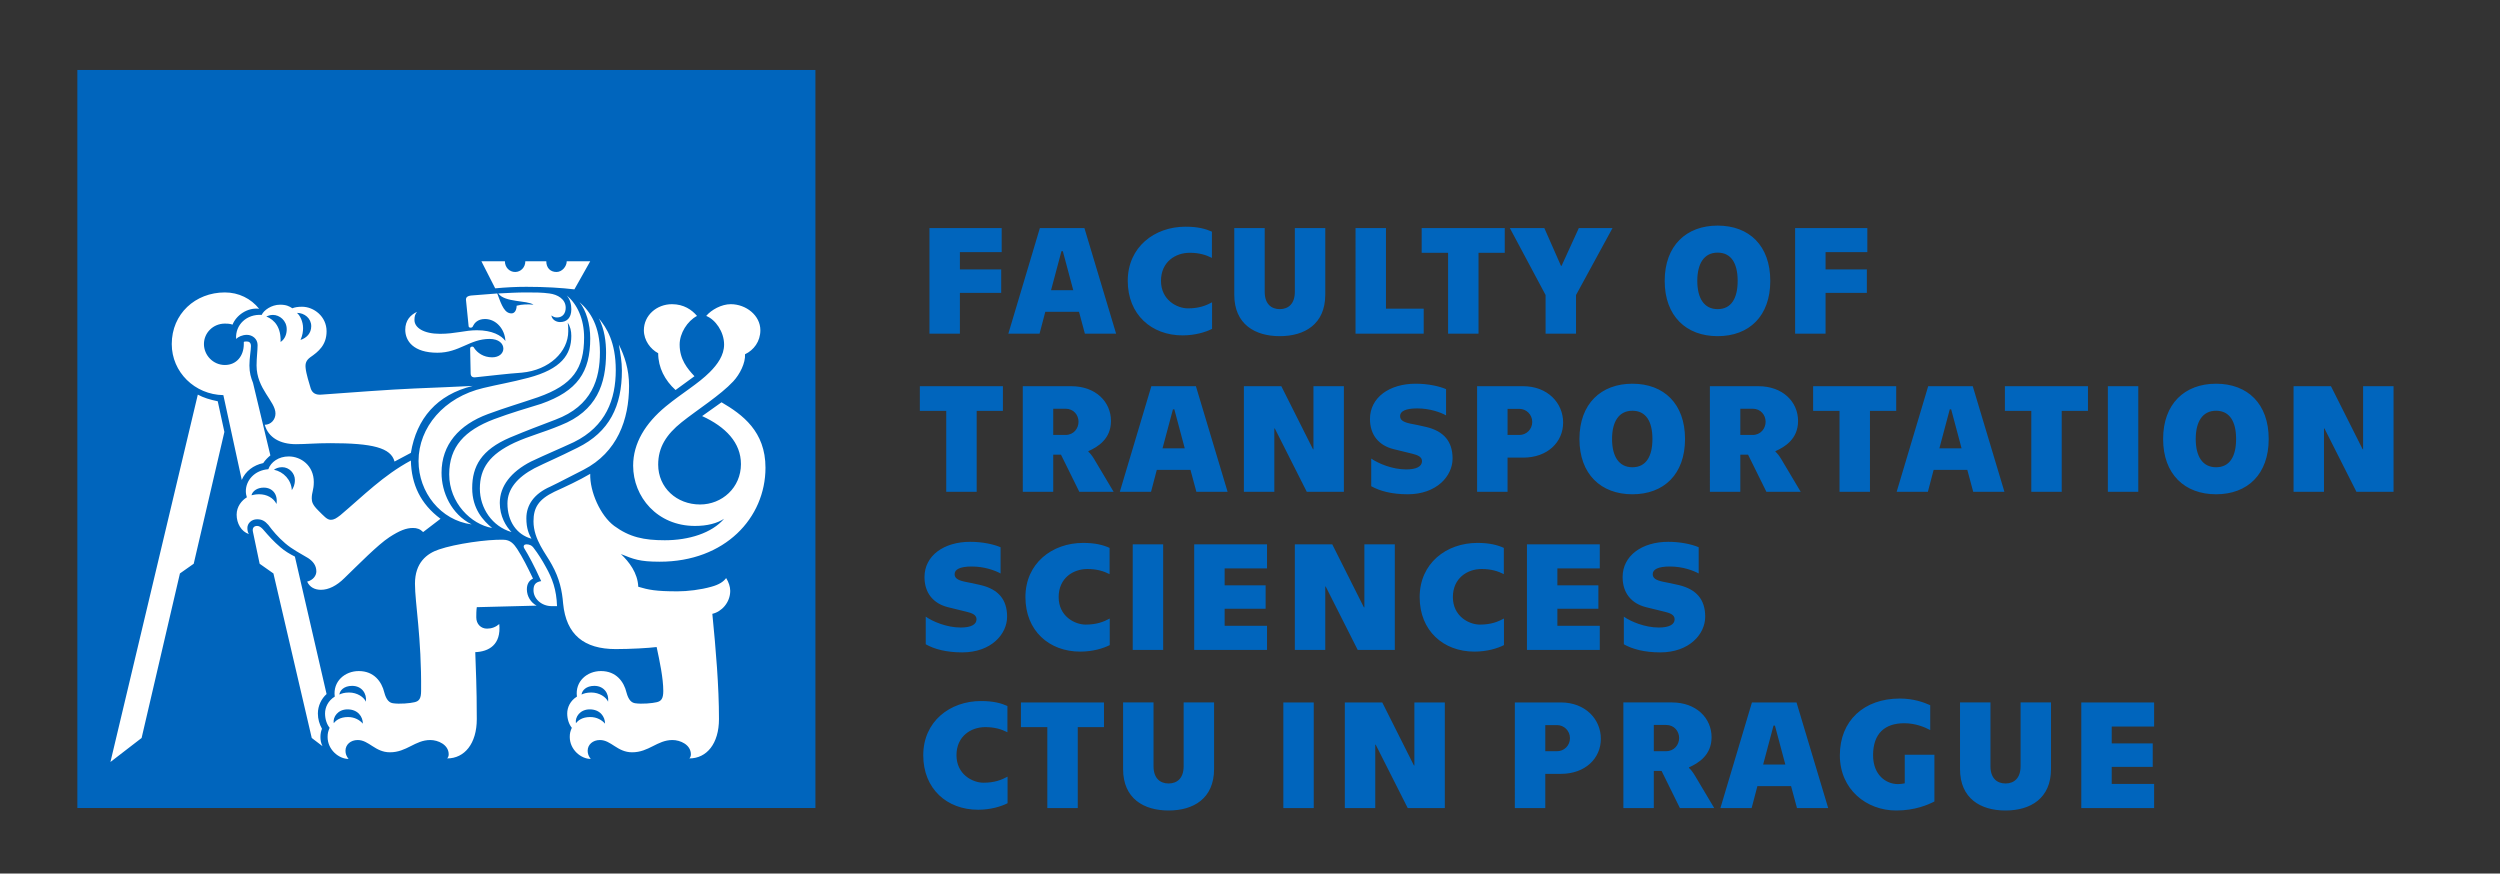 <?xml version="1.0" encoding="utf-8"?>
<!-- Generator: Adobe Illustrator 15.0.0, SVG Export Plug-In . SVG Version: 6.00 Build 0)  -->
<!DOCTYPE svg PUBLIC "-//W3C//DTD SVG 1.1//EN" "http://www.w3.org/Graphics/SVG/1.1/DTD/svg11.dtd">
<svg version="1.1" id="Layer_1" xmlns="http://www.w3.org/2000/svg" xmlns:xlink="http://www.w3.org/1999/xlink" x="0px" y="0px"
	 width="649px" height="226.77px" viewBox="0 0 649 226.77" enable-background="new 0 0 649 226.77" xml:space="preserve">
<rect x="0" y="0" width="649" height="226.77" fill="#333333" stroke="none"/>
<g>
	<rect x="20.082" y="18.164" fill="#0065BD" width="191.599" height="191.597"/>
	<g>
		<path fill="#FFFFFF" d="M175.373,101.251l4.909-3.583c-1.855-1.989-3.847-4.377-3.847-8.224c0-2.918,1.991-6.103,4.51-7.428
			c-1.325-1.591-3.45-3.049-6.498-3.049c-3.98,0-7.297,2.918-7.297,6.764c0,2.652,1.725,4.909,3.716,5.968
			C170.865,95.413,172.59,98.729,175.373,101.251 M149.113,75.121l4.11-7.298h-6.102c0,1.326-1.195,2.785-2.656,2.785
			c-1.587,0-2.65-1.061-2.65-2.785h-5.439c0,1.592-1.192,2.785-2.651,2.785c-1.46,0-2.655-1.193-2.655-2.785h-6.101l3.583,7.029
			c2.786-0.264,5.437-0.395,8.091-0.395C141.547,74.457,145.795,74.721,149.113,75.121 M137.968,139.849
			c-0.663-1.192-1.325-2.654-1.325-5.304c0-3.451,1.988-6.369,6.235-8.228c2.785-1.326,4.904-2.518,8.621-4.373
			c8.753-4.512,11.805-13.001,11.805-21.755c0-4.377-1.195-7.827-2.653-10.745c0.396,2.388,0.795,4.379,0.795,6.765
			c0,9.152-3.182,15.919-11.54,20.028c-5.303,2.652-7.959,3.716-11.144,5.309c-4.506,2.386-7.029,5.438-7.029,9.152
			C131.733,135.338,134.12,138.788,137.968,139.849 M132.796,138.125c-1.458-1.46-3.049-4.111-3.049-7.562
			c0-4.376,2.916-8.09,8.089-10.744c4.51-2.122,7.162-3.185,11.14-5.04c8.359-4.112,10.878-11.142,10.878-18.702
			c0-7.297-2.386-11.011-4.377-13.399c1.459,2.787,1.858,6.102,1.858,8.889c0,8.09-2.385,15.12-11.804,18.833
			c-4.777,1.989-7.829,2.653-11.939,4.509c-6.501,3.053-9.02,6.636-9.02,11.938C124.571,131.89,127.755,136.665,132.796,138.125
			 M127.755,137.062c-2.256-1.857-5.174-4.906-5.174-10.347c0-5.701,2.388-9.946,9.815-13.13c4.778-1.989,7.298-2.918,11.808-4.642
			c9.55-3.582,11.539-10.612,11.539-17.51c0-6.63-2.388-10.479-5.306-12.998c1.725,2.122,2.787,5.705,2.787,9.417
			c0,8.753-3.317,13.663-12.733,16.98c-3.847,1.192-7.958,2.386-12.205,3.978c-7.692,2.918-11.672,7.162-11.672,14.327
			C116.613,130.563,122.317,136.137,127.755,137.062 M122.45,136.137c-5.306-2.654-7.828-8.356-7.828-13.4
			c0-7.294,4.511-12.467,12.069-15.254c4.647-1.723,8.36-2.783,13.002-4.375c9.02-3.185,11.938-7.428,11.938-15.52
			c0-4.644-1.726-8.622-4.51-10.876c0.927,1.06,1.193,2.386,1.193,3.581c0,2.255-1.193,3.315-2.917,3.315
			c-1.062,0-2.125-0.663-2.255-1.723c0.53,0.396,0.929,0.53,1.462,0.53c1.456,0,2.252-1.061,2.252-2.521
			c0-2.255-2.122-3.449-4.245-3.713c-1.857-0.266-3.849-0.266-6.102-0.266s-4.377,0.133-7.162,0.266
			c1.722,2.388,7.427,1.725,9.151,2.917c-1.461-0.131-2.918-0.131-4.379,0.265c0,0.931-0.395,1.992-1.324,1.992
			c-1.726,0-2.521-1.856-3.715-5.173l-6.764,0.531c-1.062,0.131-1.46,0.53-1.329,1.326l0.665,6.632c0,0.264,0.266,0.397,0.532,0.397
			c0.264,0,0.527-0.133,0.661-0.532c0.266-0.531,1.064-1.723,3.051-1.723c2.919,0,5.173,2.653,5.305,5.703
			c-1.061-1.458-3.447-2.785-7.429-2.785c-3.049,0-5.568,0.929-9.548,0.929c-4.244,0-6.631-1.592-6.631-3.582
			c0-0.929,0.13-1.46,0.663-2.124c-1.726,0.796-3.051,2.257-3.051,4.643c0,2.918,2.124,5.971,8.354,5.971
			c5.704,0,8.359-3.583,13.53-3.583c2.389,0,3.583,1.192,3.583,2.521c0,1.192-1.063,2.255-2.918,2.255
			c-2.256,0-3.845-1.193-4.643-2.388c-0.133-0.267-0.266-0.397-0.532-0.397c-0.395,0-0.53,0.263-0.53,0.53l0.135,6.367
			c0,0.795,0.395,1.194,1.326,1.062c3.978-0.399,8.089-0.929,11.938-1.193c7.162-0.663,12.071-5.441,12.071-10.744
			c0-0.797,0-1.461-0.133-2.256c0.661,1.062,0.927,2.123,0.927,3.448c0,4.91-2.651,8.624-11.14,10.878
			c-4.512,1.193-7.827,1.722-11.675,2.651c-10.214,2.389-16.844,10.214-16.844,18.97C108.655,127.78,114.357,135.073,122.45,136.137
			 M78.012,88.25c0.533-1.192,0.666-2.253,0.666-3.051c0-1.725-0.799-3.314-1.592-3.977c1.988,0,3.712,1.457,3.712,3.448
			C80.797,86.526,79.604,87.721,78.012,88.25 M102.42,119.819l4.245-2.256c1.458-8.884,6.763-15.12,16.048-17.375
			c-4.906,0.264-9.152,0.396-15.119,0.663c-6.367,0.264-16.845,1.063-24.14,1.592c-1.462,0.133-2.39-0.399-2.788-1.592
			c-0.396-1.325-1.193-3.847-1.326-5.306c-0.135-1.193,0.133-1.991,1.195-2.785c2.121-1.461,4.245-3.184,4.245-6.764
			c0-3.848-3.317-6.366-6.368-6.366c-1.061,0-1.856,0.131-2.52,0.395c-0.797-0.528-1.591-0.928-3.184-0.928
			c-2.257,0-4.245,1.46-4.776,2.652c-3.845-0.263-6.896,2.521-6.632,6.236c0.53-0.532,1.593-1.06,2.787-1.06
			c1.458,0,2.786,1.06,2.786,2.651c0,1.459-0.267,3.317-0.267,5.304c0,6.104,4.909,9.288,4.909,12.47
			c0,1.592-1.196,2.918-2.787,2.918c0.929,3.316,3.98,5.039,8.091,5.039c2.654,0,5.042-0.263,8.888-0.263
			C96.717,115.045,101.489,116.237,102.42,119.819 M143.272,157.357h1.332c-0.138-4.244-1.196-7.163-2.92-10.212
			c-0.93-1.725-2.124-3.582-3.053-4.776c-0.529-0.796-1.194-1.061-1.988-1.061c-0.533,0-0.929,0.396-0.533,1.061
			c1.064,1.724,2.521,4.377,4.379,8.488c-1.592,0.267-1.991,1.062-1.991,2.388C138.499,155.368,140.49,157.357,143.272,157.357
			 M72.84,88.781c0.131-3.714-1.458-5.703-3.713-6.632c0.396-0.133,0.927-0.399,1.723-0.399c1.724,0,3.583,1.461,3.583,3.716
			C74.433,86.659,74.034,87.985,72.84,88.781 M157.865,182.161c-0.53-1.193-2.255-2.385-4.377-2.385
			c-1.195,0-1.988,0.264-2.521,0.528c0.133-1.062,1.195-2.254,3.317-2.254C156.803,178.051,158.129,180.04,157.865,182.161
			 M157.069,187.866c-0.796-0.928-2.12-1.724-3.846-1.724c-2.124,0-3.183,0.929-3.716,1.591c-0.263-1.591,1.063-3.581,3.583-3.581
			C155.742,184.152,157.069,186.009,157.069,187.866 M62.762,124.593c0.927-2.255,3.048-3.845,5.569-4.374
			c0.529-0.799,1.193-1.459,1.858-1.991l-4.51-18.836c-0.532-1.325-0.931-2.651-0.931-4.511c0-1.987,0.399-3.978,0.399-5.039
			c0-0.929-0.53-1.193-1.06-1.193c-0.398,0-0.665,0-0.796,0.131v0.532c0,3.049-1.86,5.437-4.908,5.437
			c-3.049,0-5.439-2.518-5.439-5.437c0-2.918,2.39-5.309,5.439-5.309c0.53,0,1.194,0,1.988,0.267c0.93-2.386,3.848-4.51,6.896-4.111
			c-2.12-2.654-5.304-4.246-8.884-4.246c-7.695,0-13.795,5.573-13.795,13.399c0,7.293,5.969,13.131,13.397,13.264L62.762,124.593z
			 M83.32,153.113c1.989,0,4.11-1.063,6.1-3.051c3.581-3.449,8.623-8.622,11.674-10.613c2.652-1.724,4.376-2.387,6.1-2.387
			c1.063,0,1.86,0.266,2.655,1.062l4.509-3.449c-5.172-3.847-7.56-8.888-7.693-15.121c-7.162,3.847-12.335,9.152-18.307,14.192
			c-1.061,0.798-1.59,1.192-2.519,1.192c-0.93,0-1.726-0.926-3.317-2.519c-1.326-1.327-1.592-2.122-1.592-3.049
			c0-1.592,0.532-2.125,0.532-4.248c0-4.243-3.315-6.63-6.499-6.63c-2.653,0-4.644,1.459-5.306,3.316
			c-3.584,0.264-5.838,2.918-5.838,5.701c0,0.664,0.135,1.195,0.268,1.592c-1.325,0.798-2.656,2.388-2.656,4.512
			c0,2.255,1.195,4.376,3.186,5.041c-0.267-0.4-0.399-0.931-0.399-1.594c0-1.192,1.062-2.255,2.521-2.255
			c1.193,0,1.989,0.397,2.918,1.46c1.193,1.591,2.388,3.05,4.377,4.774c1.857,1.593,3.978,2.654,5.969,3.849
			c1.193,0.794,2.12,1.855,2.12,3.448c0,1.062-0.794,2.255-2.386,2.653C80.4,152.45,81.729,153.113,83.32,153.113 M75.758,127.247
			c-0.133-2.654-2.121-4.773-4.643-5.303c0.399-0.269,1.061-0.664,2.123-0.664c1.856,0,3.317,1.59,3.317,3.312
			C76.555,125.921,76.156,126.584,75.758,127.247 M90.482,197.018c-0.532-0.662-0.796-1.325-0.796-2.121
			c0-1.591,1.326-2.786,3.181-2.786c2.919,0,4.512,3.185,8.36,3.185c4.377,0,6.497-3.185,10.477-3.185
			c1.991,0,4.778,1.195,4.778,3.716c0,0.397-0.137,0.795-0.398,1.061c4.51,0,7.69-3.847,7.69-10.214
			c0-8.887-0.262-12.469-0.395-17.377c3.45-0.132,6.763-1.856,6.231-7.293c-0.927,0.793-1.987,1.191-3.181,1.191
			c-1.592,0-2.787-1.191-2.787-2.918c0-0.798,0-1.725,0.131-2.653l15.521-0.399c-1.459-0.794-2.52-2.385-2.52-4.24
			c0-1.328,0.53-2.257,1.593-2.789c-1.462-3.049-2.654-5.437-4.111-7.692c-0.798-1.193-1.725-2.387-3.583-2.387
			c-4.112-0.133-12.467,1.058-16.713,2.52c-3.182,1.062-6.235,3.448-6.235,8.886c0,5.042,1.725,13.931,1.591,27.855
			c0,1.991-0.529,2.654-1.722,2.918c-1.062,0.267-3.847,0.531-5.572,0.267c-0.927-0.135-1.725-0.797-2.255-2.784
			c-0.664-2.787-2.652-5.572-6.632-5.572c-3.582,0-6.763,2.654-6.233,6.631c-1.725,1.062-2.521,2.788-2.521,4.378
			c0,1.593,0.53,2.918,1.193,3.716c-0.397,0.927-0.527,1.458-0.527,2.385C85.045,194.631,87.963,197.018,90.482,197.018
			 M71.777,130.829c-0.794-1.591-2.519-2.521-4.51-2.521c-0.794,0-1.457,0.135-1.987,0.265c0.264-1.061,1.459-1.988,3.184-1.988
			C70.719,126.584,72.176,128.308,71.777,130.829 M94.992,182.161c-0.533-1.193-2.255-2.385-4.377-2.385
			c-1.195,0-1.991,0.264-2.52,0.528c0.129-1.062,1.194-2.254,3.316-2.254C93.93,178.051,95.256,180.04,94.992,182.161
			 M83.714,193.702c-0.394-0.796-0.527-1.592-0.527-2.389c0-0.794,0.133-1.458,0.397-2.121c-0.664-1.193-1.062-2.52-1.062-3.979
			c0-1.989,0.932-3.846,2.257-5.039l-8.225-35.683c-1.327-0.662-2.653-1.458-3.714-2.387c-1.858-1.593-2.917-2.787-4.642-4.776
			c-0.533-0.527-0.932-0.795-1.459-0.795c-0.797,0-1.326,0.529-1.061,1.592l1.724,8.223l3.581,2.521l9.947,42.711L83.714,193.702z
			 M94.199,187.866c-0.799-0.928-2.125-1.724-3.85-1.724c-2.125,0-3.185,0.929-3.716,1.591c-0.262-1.591,1.064-3.581,3.583-3.581
			C92.867,184.152,94.199,186.009,94.199,187.866 M28.669,197.813l8.092-6.234l9.948-42.711l3.582-2.521l7.96-34.22l-1.725-7.959
			c-1.992-0.398-3.716-0.929-5.174-1.725L28.669,197.813z M153.354,197.018c-0.529-0.662-0.796-1.325-0.796-2.121
			c0-1.591,1.326-2.786,3.184-2.786c2.918,0,4.51,3.185,8.357,3.185c4.375,0,6.5-3.185,10.478-3.185c1.99,0,4.775,1.195,4.775,3.716
			c0,0.397-0.132,0.795-0.396,1.061c4.51,0,7.691-3.847,7.691-10.214c0-8.488-0.794-17.907-1.724-27.325
			c2.387-0.531,4.643-2.918,4.643-5.969c0-1.061-0.396-2.255-1.061-3.316c-0.665,0.93-1.858,1.724-3.845,2.256
			c-2.787,0.795-6.235,1.192-8.758,1.192c-5.704,0-7.559-0.397-10.211-1.192c-0.135-3.58-2.388-6.501-4.509-8.489
			c3.315,1.327,4.773,1.988,10.079,1.988c16.979,0,27.458-11.405,27.458-24.406c0-9.419-5.97-13.794-11.409-16.978l-5.04,3.581
			c6.102,2.785,10.08,6.896,10.08,12.467c0,6.103-4.905,10.482-10.608,10.482c-6.104,0-10.878-4.38-10.878-10.349
			c0-4.508,2.12-7.825,6.1-11.009c3.979-3.182,10.083-7.029,13.399-10.611c1.725-1.86,3.181-4.778,3.049-7.033
			c2.255-1.06,3.98-3.313,3.98-6.233c0-3.845-3.713-6.764-7.693-6.764c-2.39,0-5.04,1.458-6.37,3.049
			c2.39,0.929,4.646,4.112,4.646,7.428c0,2.788-1.724,5.173-3.714,7.162c-3.051,3.052-7.03,5.309-11.409,8.889
			c-5.306,4.377-8.489,9.55-8.489,15.386c0,8.091,6.235,15.652,16.049,15.652c3.184,0,5.705-0.663,7.563-1.857
			c-3.184,3.714-9.151,5.572-15.386,5.572c-5.441,0-9.153-0.799-13.132-3.715c-3.583-2.651-6.368-8.886-6.235-13.529
			c-2.918,1.725-6.368,3.313-9.286,4.644c-4.113,1.988-5.439,4.109-5.439,7.69c0,4.777,3.316,8.491,4.773,11.275
			c1.992,3.581,2.655,6.766,2.919,10.082c0.797,8.091,5.441,11.805,13.663,11.805c3.716,0,8.621-0.266,10.612-0.531
			c0.795,3.716,1.725,8.092,1.725,11.407c0,1.991-0.532,2.654-1.725,2.918c-1.061,0.267-3.848,0.531-5.57,0.267
			c-0.927-0.135-1.725-0.797-2.256-2.784c-0.662-2.787-2.652-5.572-6.631-5.572c-3.583,0-6.765,2.654-6.235,6.631
			c-1.725,1.062-2.521,2.788-2.521,4.378c0,1.593,0.529,2.918,1.195,3.716c-0.399,0.927-0.533,1.458-0.533,2.385
			C147.915,194.631,150.836,197.018,153.354,197.018"/>
		<path fill="#0065BD" d="M540.301,209.766h18.905v-6.25h-11.003v-4.434h10.645v-6.087h-10.645V188.6h11.003v-6.248h-18.905V209.766
			z M520.629,210.406c6.453,0,11.812-3.104,11.812-10.761v-17.294h-7.9v16.567c0,3.104-1.691,4.473-3.911,4.473
			c-2.215,0-3.907-1.368-3.907-4.473v-16.567h-7.902v17.294C508.819,207.302,514.181,210.406,520.629,210.406 M492.257,210.406
			c4.874,0,8.26-1.489,9.912-2.339v-12.131h-7.698v7.417c-0.565,0.121-1.169,0.2-1.774,0.2c-3.062,0-6.448-2.337-6.448-7.499
			c0-5.561,2.981-8.301,8.099-8.301c2.825,0,5.242,0.967,6.735,1.774v-6.451c-1.613-0.726-4.274-1.732-7.898-1.732
			c-9.314,0-15.562,5.763-15.562,14.71C477.621,205.008,484.592,210.406,492.257,210.406 M457.71,198.475l2.696-10.117h0.365
			l2.701,10.117H457.71z M466.492,209.766h8.105l-8.223-27.414h-11.569l-8.184,27.414h8.104l1.493-5.686h8.745L466.492,209.766z
			 M429.328,195.01v-6.815h3.186c2.137,0,3.389,1.656,3.389,3.387c0,1.737-1.252,3.429-3.389,3.429H429.328z M421.428,209.766h7.9
			v-9.638h2.017l4.756,9.638h8.909l-5.037-8.469c-0.523-0.886-1.169-1.69-1.534-1.935l0.042-0.162
			c2.419-1.087,5.845-3.146,5.845-7.819c0-4.918-3.911-9.029-10.316-9.029h-12.581V209.766z M401.154,195.01v-6.771h3.105
			c1.729,0,3.304,1.447,3.304,3.382c0,1.979-1.575,3.389-3.304,3.389H401.154z M393.252,209.766h7.902v-8.871h4.031
			c6.409,0,10.398-4.07,10.398-9.11c0-5.037-3.989-9.433-10.398-9.433h-11.934V209.766z M349.115,209.766h7.901v-16.447h0.119
			l8.307,16.447h9.632v-27.414h-7.899v16.366h-0.12l-8.223-16.366h-9.717V209.766z M333.154,209.766h7.898v-27.414h-7.898V209.766z
			 M303.367,210.406c6.445,0,11.807-3.104,11.807-10.761v-17.294h-7.9v16.567c0,3.104-1.689,4.473-3.906,4.473
			c-2.219,0-3.911-1.368-3.911-4.473v-16.567h-7.902v17.294C291.554,207.302,296.916,210.406,303.367,210.406 M271.885,209.766
			h7.899v-21.005h6.812v-6.409h-21.564v6.409h6.853V209.766z M253.905,210.207c3.264,0,6.006-0.848,7.659-1.693v-6.894
			c-1.572,0.847-3.385,1.573-6.249,1.573c-2.863,0-7.013-2.178-7.013-7.139c0-4.955,3.791-7.294,7.46-7.294
			c2.498,0,4.23,0.564,5.762,1.329v-6.812c-1.612-0.725-3.625-1.287-6.854-1.287c-8.101,0-14.993,5.32-14.993,14.063
			C239.677,204.804,245.845,210.207,253.905,210.207"/>
		<path fill="#0065BD" d="M431.022,169.36c7.494,0,11.649-4.717,11.649-9.271c0-4.474-2.299-7.097-6.771-8.184
			c-1.813-0.444-2.825-0.604-4.193-0.886c-1.854-0.403-2.661-0.927-2.661-1.976c0-1.208,1.372-1.977,4.434-1.977
			c3.347,0,6.131,1.049,7.499,1.813v-6.811c-1.772-0.769-4.677-1.411-7.903-1.411c-6.807,0-11.847,3.589-11.847,9.15
			c0,4.232,2.376,6.893,6.085,7.82c2.054,0.523,3.145,0.765,4.92,1.21c1.49,0.362,2.497,0.845,2.497,1.935
			c0,1.37-1.45,2.137-4.111,2.137c-3.629,0-7.299-1.572-9.072-2.822v7.172C423.767,168.513,426.912,169.36,431.022,169.36
			 M396.398,168.715h18.903v-6.249h-11.004v-4.433h10.642v-6.087h-10.642v-4.394h11.004v-6.25h-18.903V168.715z M382.775,169.158
			c3.262,0,6.004-0.845,7.656-1.692v-6.894c-1.572,0.847-3.386,1.573-6.25,1.573c-2.861,0-7.014-2.178-7.014-7.135
			c0-4.959,3.791-7.297,7.46-7.297c2.5,0,4.231,0.565,5.765,1.331v-6.811c-1.613-0.728-3.628-1.293-6.855-1.293
			c-8.101,0-14.993,5.321-14.993,14.069C368.544,163.757,374.711,169.158,382.775,169.158 M336.137,168.715h7.9V152.27h0.119
			l8.304,16.445h9.635v-27.412h-7.901v16.37h-0.123l-8.22-16.37h-9.714V168.715z M310.016,168.715h18.903v-6.249h-11.003v-4.433
			h10.641v-6.087h-10.641v-4.394h11.003v-6.25h-18.903V168.715z M294.059,168.715h7.896v-27.412h-7.896V168.715z M280.43,169.158
			c3.263,0,6.006-0.845,7.659-1.692v-6.894c-1.572,0.847-3.389,1.573-6.25,1.573c-2.862,0-7.013-2.178-7.013-7.135
			c0-4.959,3.79-7.297,7.455-7.297c2.5,0,4.235,0.565,5.765,1.331v-6.811c-1.61-0.728-3.628-1.293-6.852-1.293
			c-8.103,0-14.994,5.321-14.994,14.069C266.201,163.757,272.366,169.158,280.43,169.158 M249.793,169.36
			c7.5,0,11.651-4.717,11.651-9.271c0-4.474-2.297-7.097-6.775-8.184c-1.811-0.444-2.82-0.604-4.19-0.886
			c-1.855-0.403-2.66-0.927-2.66-1.976c0-1.208,1.372-1.977,4.434-1.977c3.345,0,6.127,1.049,7.496,1.813v-6.811
			c-1.771-0.769-4.675-1.411-7.899-1.411c-6.811,0-11.852,3.589-11.852,9.15c0,4.232,2.379,6.893,6.086,7.82
			c2.058,0.523,3.145,0.765,4.921,1.21c1.49,0.362,2.499,0.845,2.499,1.935c0,1.37-1.453,2.137-4.113,2.137
			c-3.628,0-7.298-1.572-9.069-2.822v7.172C242.539,168.513,245.681,169.36,249.793,169.36"/>
		<path fill="#0065BD" d="M595.409,127.67h7.897v-16.447h0.121l8.305,16.447h9.632v-27.412h-7.9v16.365h-0.122l-8.223-16.365h-9.71
			V127.67z M575.291,121.3c-3.506,0-5.28-2.822-5.28-7.335c0-4.517,1.774-7.337,5.28-7.337c3.548,0,5.202,2.82,5.202,7.337
			C580.493,118.478,578.839,121.3,575.291,121.3 M575.291,128.313c8.183,0,13.663-5.198,13.663-14.349
			c0-9.149-5.48-14.352-13.663-14.352c-8.142,0-13.745,5.203-13.745,14.352C561.546,123.115,567.149,128.313,575.291,128.313
			 M547.198,127.67h7.901v-27.412h-7.901V127.67z M527.323,127.67h7.9v-21.001h6.812v-6.411H520.47v6.411h6.854V127.67z
			 M503.462,116.381l2.698-10.118h0.363l2.699,10.118H503.462z M512.247,127.67h8.103l-8.223-27.412h-11.568l-8.184,27.412h8.102
			l1.494-5.685h8.747L512.247,127.67z M477.541,127.67h7.901v-21.001h6.814v-6.411h-21.568v6.411h6.853V127.67z M451.786,112.915
			v-6.812h3.183c2.136,0,3.385,1.652,3.385,3.387c0,1.733-1.249,3.425-3.385,3.425H451.786z M443.886,127.67h7.9v-9.635h2.013
			l4.76,9.635h8.905l-5.039-8.466c-0.522-0.888-1.171-1.693-1.531-1.936l0.04-0.16c2.419-1.09,5.845-3.144,5.845-7.821
			c0-4.919-3.908-9.029-10.318-9.029h-12.574V127.67z M423.767,121.3c-3.503,0-5.277-2.822-5.277-7.335
			c0-4.517,1.774-7.337,5.277-7.337c3.549,0,5.204,2.82,5.204,7.337C428.971,118.478,427.315,121.3,423.767,121.3 M423.767,128.313
			c8.184,0,13.667-5.198,13.667-14.349c0-9.149-5.483-14.352-13.667-14.352c-8.141,0-13.743,5.203-13.743,14.352
			C410.023,123.115,415.626,128.313,423.767,128.313 M391.361,112.915v-6.771h3.104c1.731,0,3.303,1.451,3.303,3.385
			c0,1.976-1.571,3.385-3.303,3.385H391.361z M383.459,127.67h7.902v-8.87h4.032c6.406,0,10.397-4.069,10.397-9.11
			c0-5.038-3.991-9.432-10.397-9.432h-11.935V127.67z M365.442,128.313c7.497,0,11.647-4.717,11.647-9.271
			c0-4.472-2.297-7.094-6.77-8.183c-1.813-0.441-2.821-0.604-4.194-0.886c-1.854-0.402-2.66-0.929-2.66-1.975
			c0-1.211,1.37-1.976,4.433-1.976c3.351,0,6.13,1.049,7.5,1.813v-6.812c-1.772-0.766-4.677-1.412-7.899-1.412
			c-6.812,0-11.853,3.589-11.853,9.151c0,4.234,2.379,6.894,6.086,7.821c2.056,0.524,3.146,0.766,4.919,1.209
			c1.492,0.364,2.499,0.845,2.499,1.935c0,1.372-1.452,2.137-4.111,2.137c-3.631,0-7.295-1.572-9.071-2.822v7.175
			C358.185,127.467,361.332,128.313,365.442,128.313 M322.915,127.67h7.901v-16.447h0.122l8.304,16.447h9.63v-27.412h-7.897v16.365
			h-0.121l-8.221-16.365h-9.718V127.67z M301.792,116.381l2.703-10.118h0.361l2.702,10.118H301.792z M310.58,127.67h8.104
			l-8.224-27.412h-11.569l-8.186,27.412h8.104l1.493-5.685h8.744L310.58,127.67z M273.417,112.915v-6.812h3.184
			c2.139,0,3.386,1.652,3.386,3.387c0,1.733-1.247,3.425-3.386,3.425H273.417z M265.515,127.67h7.902v-9.635h2.015l4.756,9.635
			h8.907l-5.037-8.466c-0.524-0.888-1.169-1.693-1.532-1.936l0.042-0.16c2.418-1.09,5.844-3.144,5.844-7.821
			c0-4.919-3.911-9.029-10.318-9.029h-12.578V127.67z M245.643,127.67h7.901v-21.001h6.81v-6.411H238.79v6.411h6.853V127.67z"/>
		<path fill="#0065BD" d="M466.012,59.211v27.412h7.903V76.021h10.722v-6.086h-10.722V65.46h10.841v-6.249H466.012z M445.896,80.251
			c-3.504,0-5.278-2.818-5.278-7.336c0-4.514,1.774-7.334,5.278-7.334c3.553,0,5.201,2.82,5.201,7.334
			C451.097,77.434,449.448,80.251,445.896,80.251 M445.896,87.267c8.184,0,13.67-5.2,13.67-14.352
			c0-9.149-5.486-14.349-13.67-14.349c-8.14,0-13.742,5.2-13.742,14.349C432.153,82.067,437.756,87.267,445.896,87.267
			 M401.235,86.623h7.903V76.585l9.469-17.374h-8.746l-4.475,9.796h-0.16l-4.314-9.796h-8.951l9.274,17.374V86.623z M375.922,86.623
			h7.901V65.62h6.812v-6.409h-21.567v6.409h6.854V86.623z M351.896,86.623h17.695v-6.49h-9.793V59.211h-7.902V86.623z
			 M332.229,87.267c6.447,0,11.809-3.104,11.809-10.762V59.211h-7.9v16.567c0,3.104-1.693,4.473-3.908,4.473
			c-2.217,0-3.912-1.369-3.912-4.473V59.211h-7.9v17.293C320.416,84.164,325.779,87.267,332.229,87.267 M306.991,87.065
			c3.267,0,6.009-0.847,7.66-1.691V78.48c-1.569,0.847-3.386,1.572-6.249,1.572c-2.859,0-7.012-2.177-7.012-7.137
			c0-4.956,3.79-7.295,7.455-7.295c2.499,0,4.236,0.565,5.766,1.33v-6.811c-1.611-0.724-3.627-1.29-6.854-1.29
			c-8.101,0-14.994,5.321-14.994,14.065C292.764,81.664,298.932,87.065,306.991,87.065 M272.851,75.334l2.7-10.116h0.363
			l2.702,10.116H272.851z M281.637,86.623h8.104l-8.224-27.412h-11.568l-8.183,27.412h8.101l1.495-5.683h8.747L281.637,86.623z
			 M241.289,59.211v27.412h7.902V76.021h10.721v-6.086h-10.721V65.46h10.843v-6.249H241.289z"/>
	</g>
</g>
</svg>
